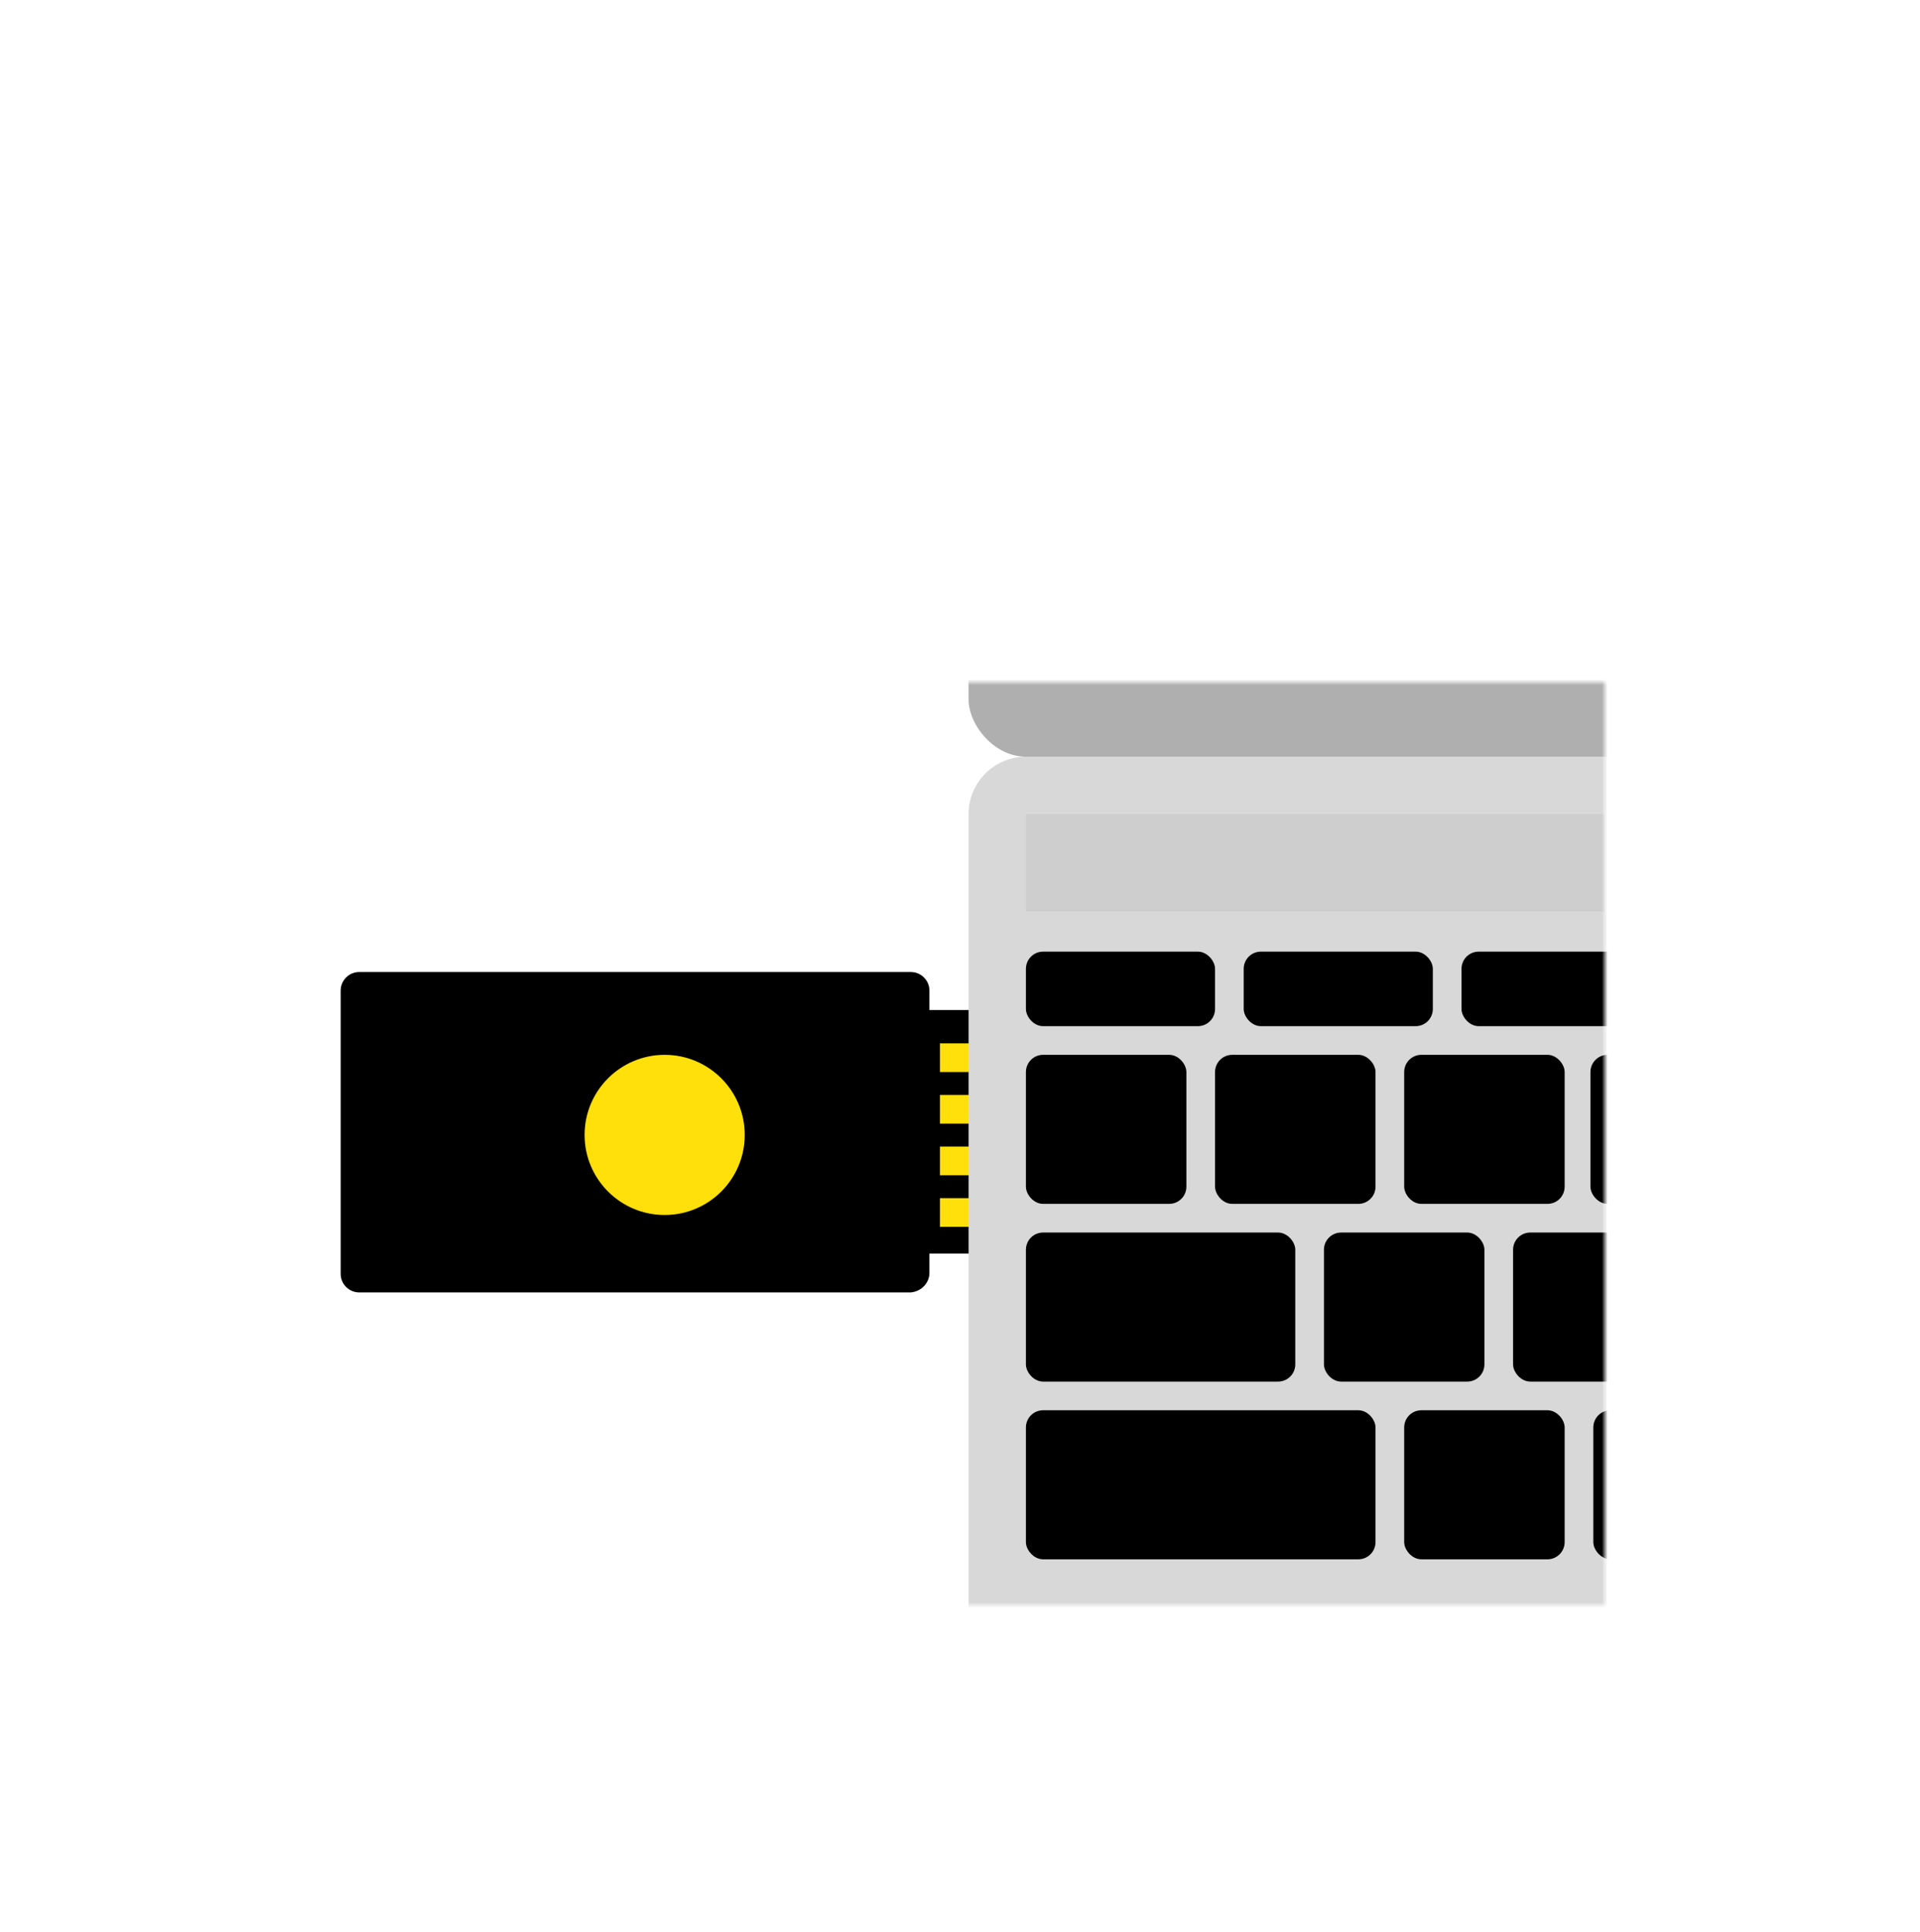 <svg width="335px" height="337px" viewBox="0 0 335 337" version="1.1" xmlns="http://www.w3.org/2000/svg" xmlns:xlink="http://www.w3.org/1999/xlink" xmlns:sketch="http://www.bohemiancoding.com/sketch/ns">
    <defs>
        <filter x="-50%" y="-50%" width="200%" height="200%" filterUnits="objectBoundingBox" id="filter-1">
            <feOffset dx="0" dy="2" in="SourceAlpha" result="shadowOffsetOuter1"></feOffset>
            <feGaussianBlur stdDeviation="2" in="shadowOffsetOuter1" result="shadowBlurOuter1"></feGaussianBlur>
            <feColorMatrix values="0 0 0 0 0   0 0 0 0 0   0 0 0 0 0  0 0 0 0.35 0" in="shadowBlurOuter1" type="matrix" result="shadowMatrixOuter1"></feColorMatrix>
            <feMerge>
                <feMergeNode in="shadowMatrixOuter1"></feMergeNode>
                <feMergeNode in="SourceGraphic"></feMergeNode>
            </feMerge>
        </filter>
        <rect id="path-2" x="0" y="0" width="231" height="161"></rect>
    </defs>
    <g id="Page-1" stroke="none" stroke-width="1" fill="none" fill-rule="evenodd" sketch:type="MSPage">
        <g id="Retina-Macbook-Copy-5" sketch:type="MSArtboardGroup">
            <g id="Demo" sketch:type="MSLayerGroup" transform="translate(49, 119)">
                <mask id="mask-3" sketch:name="Mask" fill="white">
                    <use xlink:href="#path-2"></use>
                </mask>
                <g id="Image" mask="url(#mask-3)" sketch:type="MSShapeGroup">
                    <g transform="translate(10, -137)">
                        <path id="yubikey-identifier" d="M95.491,183.278 L92.1,183.278 L92.1,148.23 C92.1,146.454 90.646,145 88.869,145 L52.852,145 C51.076,145 49.622,146.454 49.622,148.23 L49.622,183.278 L46.23,183.278 C44.454,183.278 43,184.732 43,186.509 L43,282.77 C43,284.546 44.454,286 46.23,286 L95.653,286 C97.43,286 98.883,284.546 98.883,282.77 L98.883,186.509 C98.722,184.732 97.268,183.278 95.491,183.278 L95.491,183.278 Z" fill="#000000" transform="translate(70.942, 215.5) rotate(-270) translate(-70.942, -215.5) "></path>
                        <path d="M105,200 L120,200 L120,205 L105,205 L105,200 Z M105,209 L120,209 L120,214 L105,214 L105,209 Z M105,218 L120,218 L120,223 L105,223 L105,218 Z M105,227 L120,227 L120,232 L105,232 L105,227 Z" fill="#FFE00A"></path>
                        <ellipse id="Oval-10" fill="#FFE00A" cx="56.97" cy="215.97" rx="13.97" ry="13.97"></ellipse>
                        <rect id="Rectangle-17" fill="#D8D8D8" x="110" y="150" width="162" height="160" rx="10"></rect>
                        <rect id="Rectangle-17-Copy" fill="#AFAFAF" x="110" y="0" width="162" height="150" rx="10"></rect>
                        <rect id="Rectangle-24" fill="#000000" x="120" y="184" width="33" height="13" rx="3"></rect>
                        <rect id="Rectangle-24-Copy" fill="#000000" x="158" y="184" width="33" height="13" rx="3"></rect>
                        <rect id="Rectangle-24-Copy-2" fill="#000000" x="196" y="184" width="33" height="13" rx="3"></rect>
                        <rect id="Rectangle-27" fill="#000000" x="120" y="202" width="28" height="26" rx="3"></rect>
                        <rect id="Rectangle-27-Copy-4" fill="#000000" x="120" y="233" width="47" height="26" rx="3"></rect>
                        <rect id="Rectangle-27-Copy-7" fill="#000000" x="120" y="264" width="61" height="26" rx="3"></rect>
                        <rect id="Rectangle-27-Copy" fill="#000000" x="153" y="202" width="28" height="26" rx="3"></rect>
                        <rect id="Rectangle-27-Copy-5" fill="#000000" x="172" y="233" width="28" height="26" rx="3"></rect>
                        <rect id="Rectangle-27-Copy-8" fill="#000000" x="186" y="264" width="28" height="26" rx="3"></rect>
                        <rect id="Rectangle-27-Copy-9" fill="#000000" x="219" y="264" width="28" height="26" rx="3"></rect>
                        <rect id="Rectangle-27-Copy-6" fill="#000000" x="205" y="233" width="28" height="26" rx="3"></rect>
                        <rect id="Rectangle-27-Copy-2" fill="#000000" x="186" y="202" width="28" height="26" rx="3"></rect>
                        <rect id="Rectangle-27-Copy-3" fill="#000000" x="218.5" y="202" width="28" height="26" rx="3"></rect>
                        <rect id="Rectangle-23" fill="#CECECE" x="120" y="160" width="101" height="17"></rect>
                    </g>
                </g>
            </g>
        </g>
    </g>
</svg>